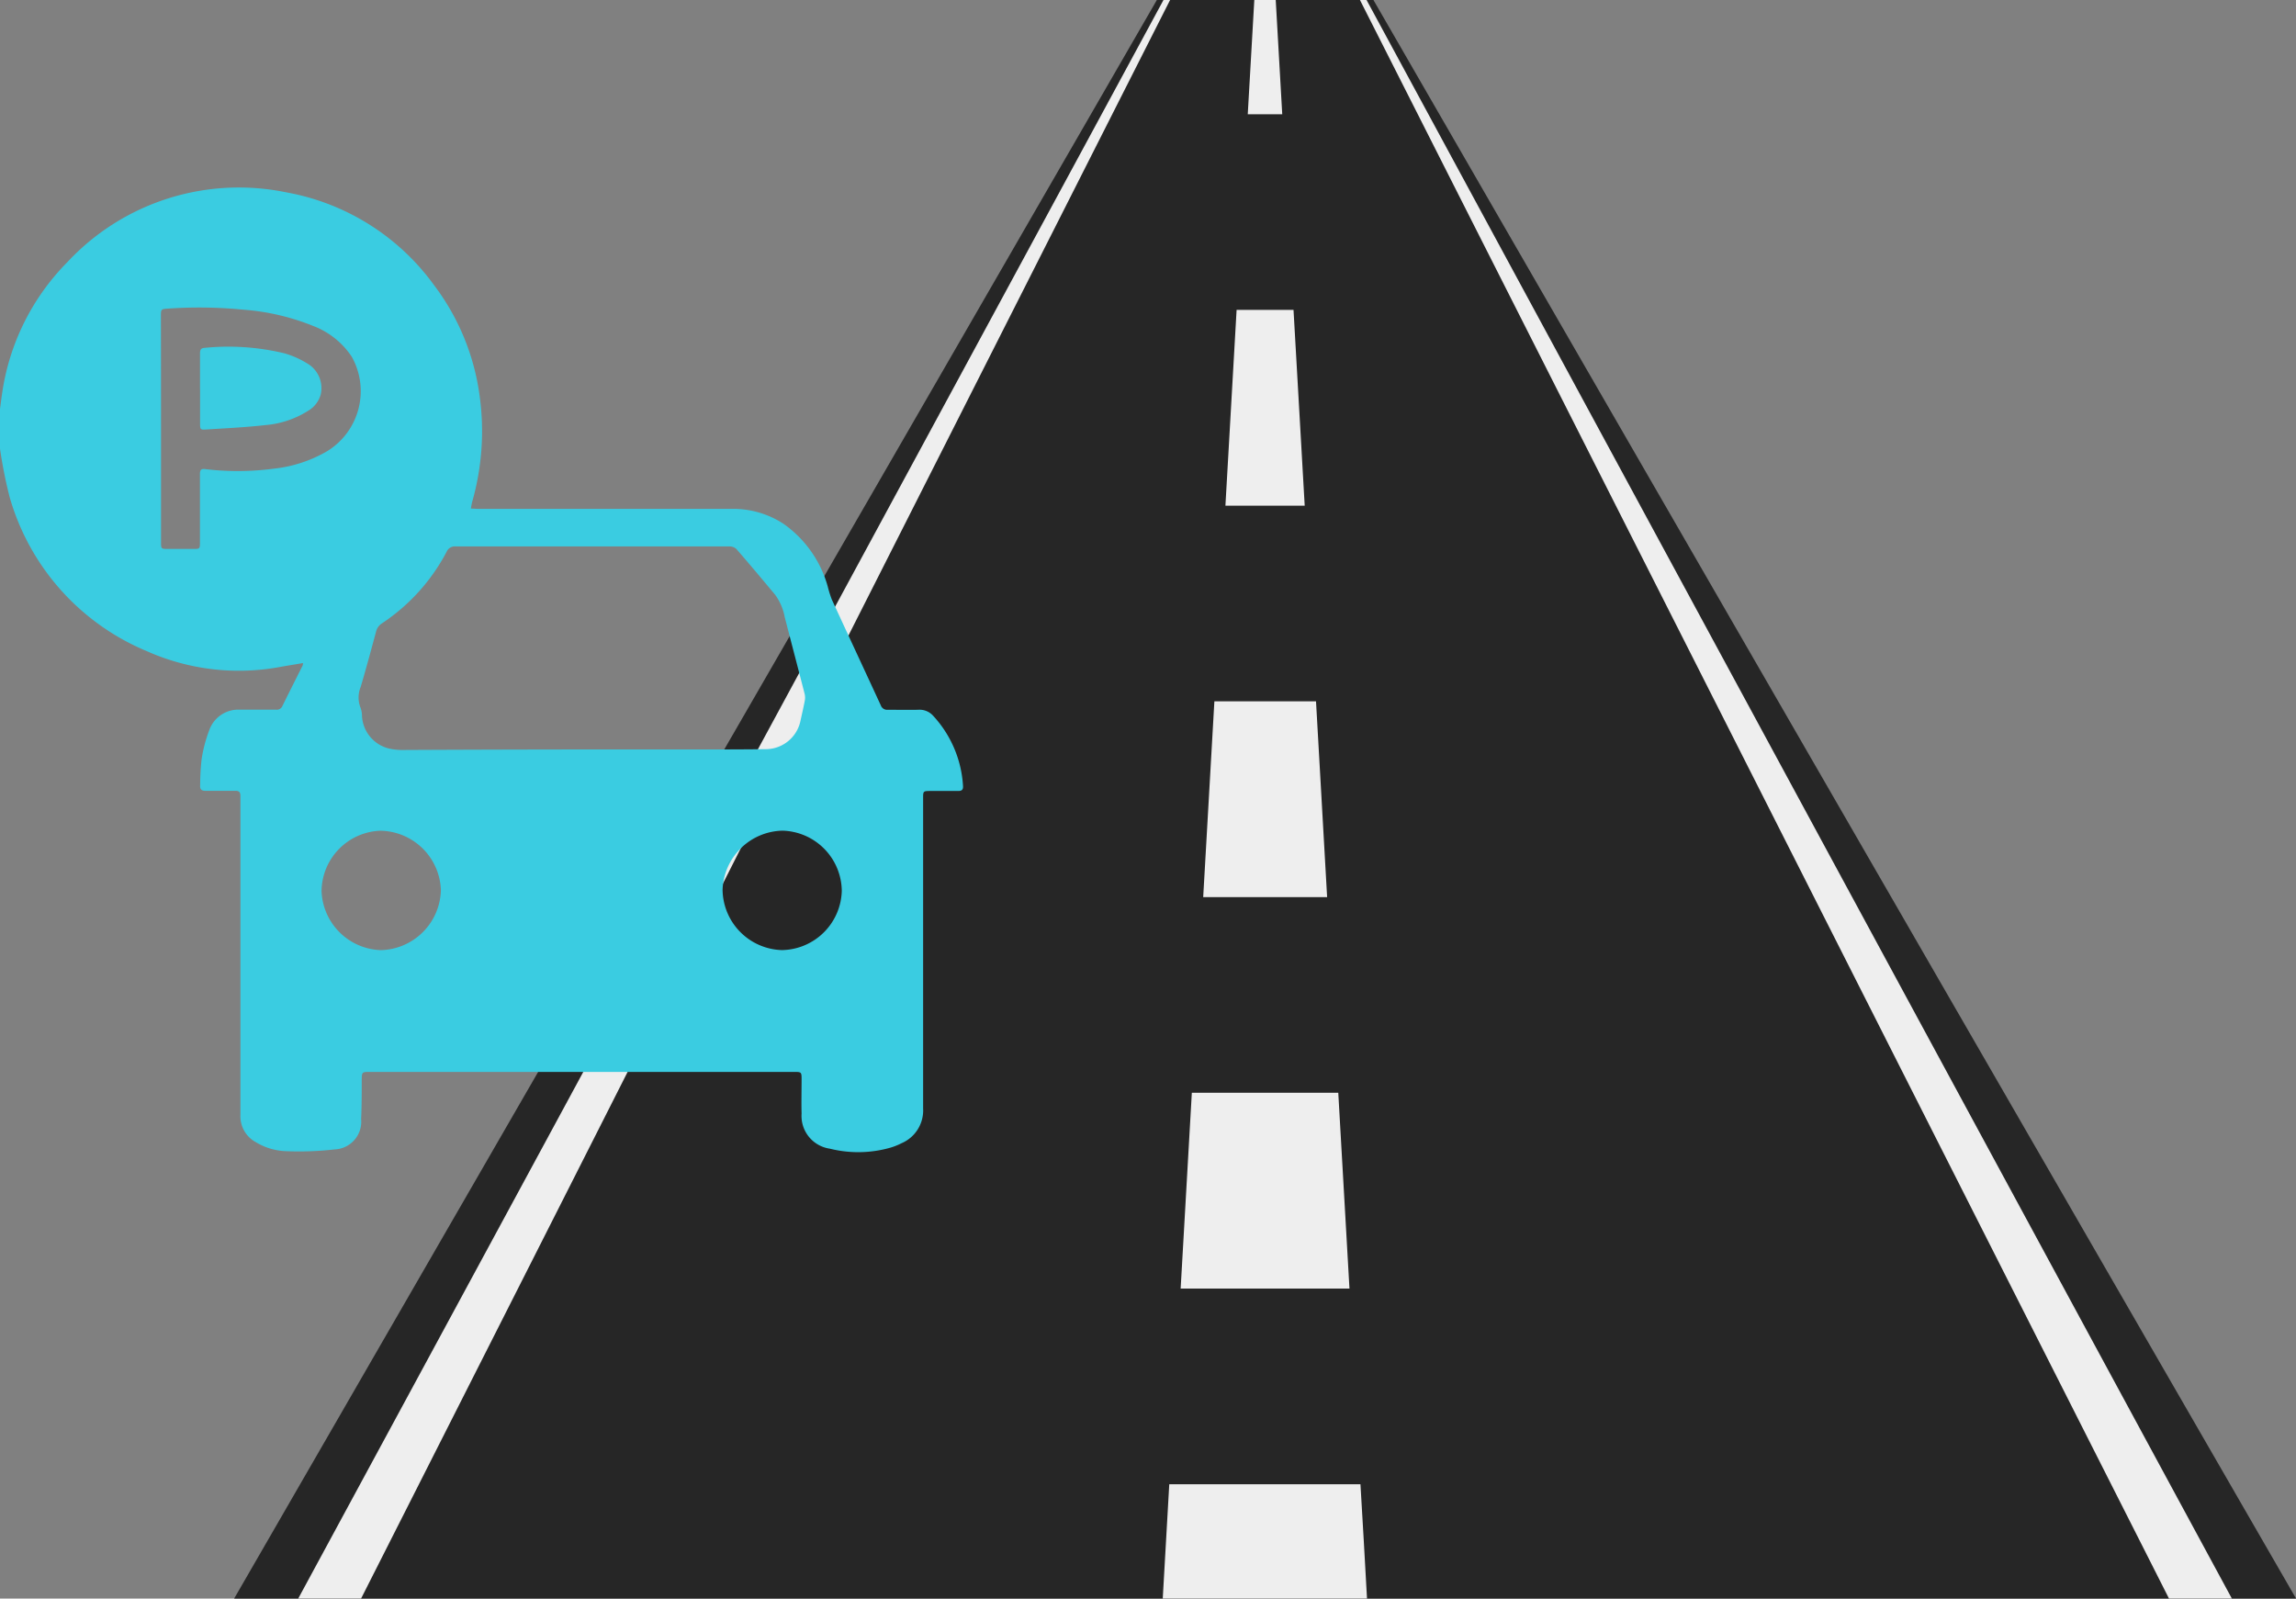 <svg xmlns="http://www.w3.org/2000/svg" width="57.45" height="39.997" viewBox="0 0 57.45 39.997"><rect x="0" y="0" width="57.45" height="39.997" fill="#808080" stroke="none"/><g id="busy-parking" transform="translate(-181.338 -171.055)"><g id="Group_411" data-name="Group 411" transform="translate(187.195 171.055)"><g id="Group_184" data-name="Group 184"><path id="Path_2242" data-name="Path 2242" d="M-400.6,748.4h-5.416l-23.089,40h51.593Z" transform="translate(429.107 -748.403)" fill="#262626"/></g><g id="Group_188" data-name="Group 188" transform="translate(23.241)"><g id="Group_185" data-name="Group 185" transform="translate(0 37.138)"><path id="Path_2243" data-name="Path 2243" d="M-317,922.24h-5.111q.082-1.429.163-2.859h4.784Q-317.078,920.811-317,922.24Z" transform="translate(322.107 -919.381)" fill="#eee"/></g><g id="Group_186" data-name="Group 186" transform="translate(0.444 7.755)"><path id="Path_2244" data-name="Path 2244" d="M-315.841,808.594h-4.224q.14-2.449.28-4.9h3.664Q-315.981,806.145-315.841,808.594Zm-.56-9.794h-3.1q.14-2.448.28-4.9h2.543Q-316.541,796.351-316.4,798.8Zm-.56-9.794h-1.984q.14-2.449.28-4.9h1.424Q-317.1,786.556-316.961,789.005Z" transform="translate(320.065 -784.108)" fill="#eee"/></g><g id="Group_187" data-name="Group 187" transform="translate(2.123)"><path id="Path_2245" data-name="Path 2245" d="M-311.468,751.262h-.863q.082-1.43.164-2.859h.536Q-311.549,749.832-311.468,751.262Z" transform="translate(312.331 -748.403)" fill="#eee"/></g></g><g id="Group_191" data-name="Group 191" transform="translate(1.605)"><g id="Group_189" data-name="Group 189"><path id="Path_2246" data-name="Path 2246" d="M-420.144,788.4h-1.573l21.652-40h.165Z" transform="translate(421.717 -748.403)" fill="#eee"/></g><g id="Group_190" data-name="Group 190" transform="translate(26.566)"><path id="Path_2247" data-name="Path 2247" d="M-277.595,788.4h-1.573l-20.245-40h.165Z" transform="translate(299.412 -748.403)" fill="#eee"/></g></g></g><g id="Group_412" data-name="Group 412" transform="translate(181.338 175.76)"><path id="Path_2289" data-name="Path 2289" d="M55-913.877v-.991c.018-.132.033-.265.054-.4a5.849,5.849,0,0,1,1.633-3.278,5.866,5.866,0,0,1,5.477-1.744,5.839,5.839,0,0,1,3.7,2.326A5.868,5.868,0,0,1,67-915.206a6.438,6.438,0,0,1-.183,2.652c-.015.053-.022.108-.036.176.076,0,.133.008.19.008H69.2q2.043,0,4.085,0A2.3,2.3,0,0,1,74.6-912a2.848,2.848,0,0,1,1.113,1.577,2.729,2.729,0,0,0,.1.319c.407.884.818,1.765,1.226,2.649a.167.167,0,0,0,.175.111c.254,0,.509.005.763,0a.454.454,0,0,1,.371.149,2.828,2.828,0,0,1,.748,1.75c.008.1-.027.135-.128.133-.232,0-.464,0-.7,0-.162,0-.17.008-.17.164q0,1.5,0,3c0,1.594,0,3.188,0,4.782a.891.891,0,0,1-.537.866,1.637,1.637,0,0,1-.273.11,2.928,2.928,0,0,1-1.522.028.827.827,0,0,1-.709-.877c-.008-.281,0-.563,0-.844,0-.2,0-.2-.2-.2H64.24c-.18,0-.186.008-.189.189,0,.33,0,.661-.015.991a.693.693,0,0,1-.659.759,7.923,7.923,0,0,1-1.2.045,1.562,1.562,0,0,1-.777-.227.734.734,0,0,1-.384-.674c0-.21,0-.42,0-.629q0-1.353,0-2.706,0-1.319,0-2.638c0-.67,0-1.339,0-2.009,0-.1-.03-.136-.131-.134-.245,0-.491,0-.737,0-.1,0-.147-.029-.14-.138a6.277,6.277,0,0,1,.035-.641,3.557,3.557,0,0,1,.2-.758.771.771,0,0,1,.747-.494c.3,0,.607,0,.911,0a.154.154,0,0,0,.163-.086c.167-.341.339-.679.508-1.018a.262.262,0,0,0,.01-.062c-.2.035-.4.066-.587.1a5.655,5.655,0,0,1-3.327-.4,5.943,5.943,0,0,1-3.427-3.853A11.615,11.615,0,0,1,55-913.877Zm14.563,7.526h2.679c.643,0,1.286,0,1.929-.007a.889.889,0,0,0,.859-.714c.038-.174.079-.346.111-.521a.412.412,0,0,0-.013-.17c-.163-.635-.33-1.269-.493-1.9a1.363,1.363,0,0,0-.241-.56c-.32-.384-.641-.767-.969-1.144a.256.256,0,0,0-.177-.064q-3.422,0-6.845,0a.224.224,0,0,0-.229.136,4.858,4.858,0,0,1-1.617,1.789.338.338,0,0,0-.148.21c-.124.461-.248.922-.384,1.38a.694.694,0,0,0,0,.53.652.652,0,0,1,.033.211.888.888,0,0,0,.672.8,1.538,1.538,0,0,0,.371.037Q67.333-906.349,69.563-906.351Zm-10.534-8.02h0q0,1.42,0,2.84c0,.156.006.162.156.163q.321,0,.643,0c.175,0,.175,0,.175-.183,0-.563,0-1.125,0-1.688,0-.093.017-.139.128-.127a6.849,6.849,0,0,0,1.722-.011,3.351,3.351,0,0,0,1.338-.44,1.763,1.763,0,0,0,.612-2.358,2.017,2.017,0,0,0-.968-.773,5.811,5.811,0,0,0-1.74-.406,11.321,11.321,0,0,0-1.9-.027c-.162.011-.169.015-.169.183Q59.029-915.784,59.029-914.37Zm5.505,10.053a1.527,1.527,0,0,0-1.488,1.519,1.535,1.535,0,0,0,1.486,1.469,1.541,1.541,0,0,0,1.5-1.5A1.538,1.538,0,0,0,64.534-904.317Zm11.529,1.507a1.524,1.524,0,0,0-1.483-1.508,1.533,1.533,0,0,0-1.5,1.481,1.53,1.53,0,0,0,1.486,1.507A1.524,1.524,0,0,0,76.063-902.81Z" transform="translate(-55 920.398)" fill="#3acce1"/><path id="Path_2290" data-name="Path 2290" d="M241.763-770.844c0-.3,0-.6,0-.9,0-.081.024-.124.111-.13a6,6,0,0,1,1.992.134,2.228,2.228,0,0,1,.572.251.715.715,0,0,1,.346.778.686.686,0,0,1-.319.413,2.347,2.347,0,0,1-1.056.355c-.495.057-.994.08-1.491.111-.151.009-.153,0-.154-.158,0-.285,0-.571,0-.856Z" transform="translate(-236.758 775.873)" fill="#3acce1"/></g></g></svg>